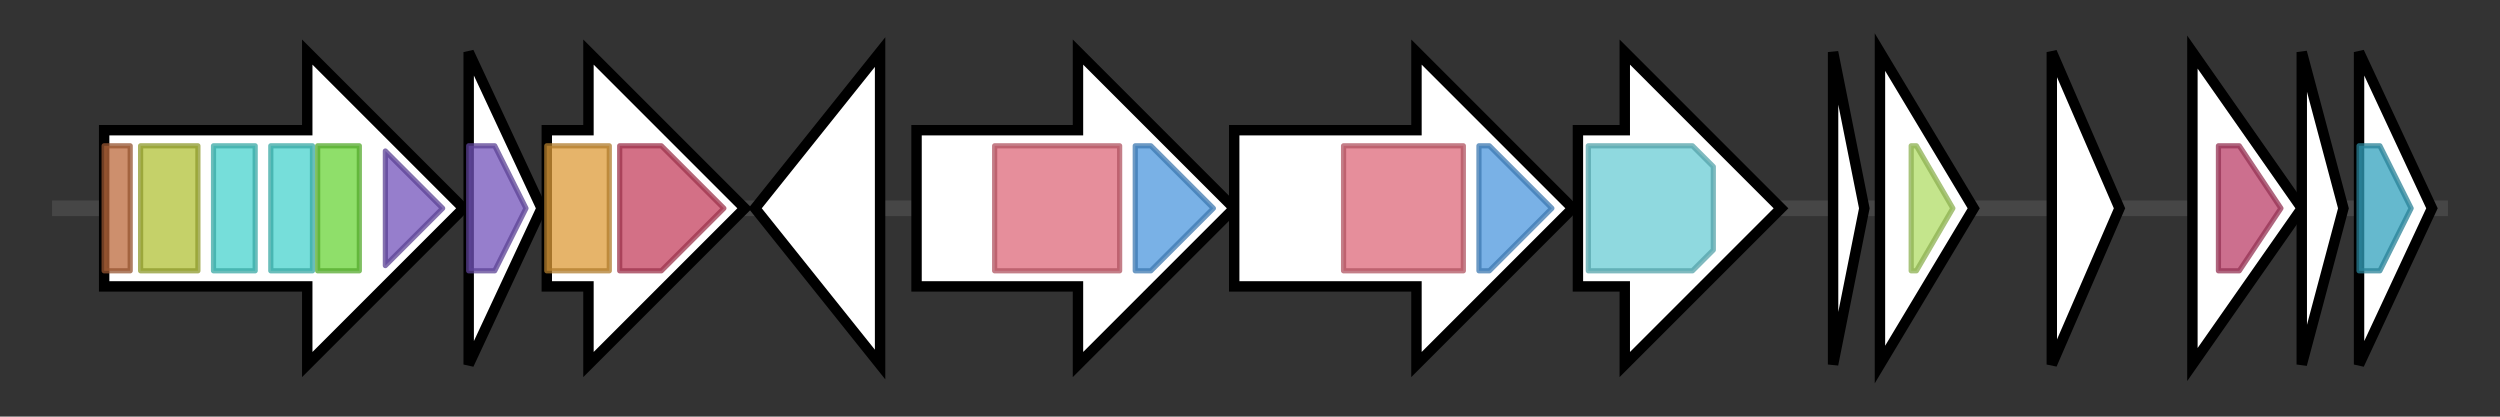 <svg version="1.1" baseProfile="full" xmlns="http://www.w3.org/2000/svg" width="480.067" height="80">
	<rect width="100%" height="100%" fill="#333333" stroke="none"/>
	<g>
		<line x1="10" y1="40.0" x2="470.067" y2="40.0" style="stroke:rgb(70,70,70); stroke-width:3 "/>
		<g>
			<title>mtlR (BEMODAKJ_00438)
Transcriptional regulator MtlR</title>
			<polygon class="mtlR (BEMODAKJ_00438)
Transcriptional regulator MtlR" points="20,25 59,25 59,10 89,40 59,70 59,55 20,55" fill="rgb(255,255,255)" fill-opacity="1.0" stroke="rgb(0,0,0)" stroke-width="2"  />
			<g>
				<title>HTH_11 (PF08279)
"HTH domain"</title>
				<rect class="PF08279" x="20" y="28" stroke-linejoin="round" width="5" height="24" fill="rgb(188,106,60)" stroke="rgb(150,84,48)" stroke-width="1" opacity="0.75" />
			</g>
			<g>
				<title>Mga (PF05043)
"Mga helix-turn-helix domain"</title>
				<rect class="PF05043" x="27" y="28" stroke-linejoin="round" width="11" height="24" fill="rgb(177,193,55)" stroke="rgb(141,154,44)" stroke-width="1" opacity="0.75" />
			</g>
			<g>
				<title>PRD (PF00874)
"PRD domain"</title>
				<rect class="PF00874" x="41" y="28" stroke-linejoin="round" width="8" height="24" fill="rgb(72,210,205)" stroke="rgb(57,168,164)" stroke-width="1" opacity="0.75" />
			</g>
			<g>
				<title>PRD (PF00874)
"PRD domain"</title>
				<rect class="PF00874" x="52" y="28" stroke-linejoin="round" width="8" height="24" fill="rgb(72,210,205)" stroke="rgb(57,168,164)" stroke-width="1" opacity="0.75" />
			</g>
			<g>
				<title>PTS_IIB (PF02302)
"PTS system, Lactose/Cellobiose specific IIB subunit"</title>
				<rect class="PF02302" x="61" y="28" stroke-linejoin="round" width="8" height="24" fill="rgb(106,212,56)" stroke="rgb(84,169,44)" stroke-width="1" opacity="0.75" />
			</g>
			<g>
				<title>PTS_EIIA_2 (PF00359)
"Phosphoenolpyruvate-dependent sugar phosphotransferase system, EIIA 2"</title>
				<polygon class="PF00359" points="74,29 85,40 74,51" stroke-linejoin="round" width="14" height="24" fill="rgb(115,83,186)" stroke="rgb(91,66,148)" stroke-width="1" opacity="0.75" />
			</g>
		</g>
		<g>
			<title>mtlF (BEMODAKJ_00439)
Mannitol-specific phosphotransferase enzyme IIA component</title>
			<polygon class="mtlF (BEMODAKJ_00439)
Mannitol-specific phosphotransferase enzyme IIA component" points="90,10 104,40 90,70" fill="rgb(255,255,255)" fill-opacity="1.0" stroke="rgb(0,0,0)" stroke-width="2"  />
			<g>
				<title>PTS_EIIA_2 (PF00359)
"Phosphoenolpyruvate-dependent sugar phosphotransferase system, EIIA 2"</title>
				<polygon class="PF00359" points="90,28 95,28 101,40 95,52 90,52" stroke-linejoin="round" width="14" height="24" fill="rgb(115,83,186)" stroke="rgb(91,66,148)" stroke-width="1" opacity="0.75" />
			</g>
		</g>
		<g>
			<title>mtlD (BEMODAKJ_00440)
Mannitol-1-phosphate 5-dehydrogenase</title>
			<polygon class="mtlD (BEMODAKJ_00440)
Mannitol-1-phosphate 5-dehydrogenase" points="105,25 113,25 113,10 143,40 113,70 113,55 105,55" fill="rgb(255,255,255)" fill-opacity="1.0" stroke="rgb(0,0,0)" stroke-width="2"  />
			<g>
				<title>Mannitol_dh (PF01232)
"Mannitol dehydrogenase Rossmann domain"</title>
				<rect class="PF01232" x="105" y="28" stroke-linejoin="round" width="12" height="24" fill="rgb(221,155,56)" stroke="rgb(176,124,44)" stroke-width="1" opacity="0.75" />
			</g>
			<g>
				<title>Mannitol_dh_C (PF08125)
"Mannitol dehydrogenase C-terminal domain"</title>
				<polygon class="PF08125" points="119,28 127,28 139,40 127,52 119,52" stroke-linejoin="round" width="22" height="24" fill="rgb(196,64,94)" stroke="rgb(156,51,75)" stroke-width="1" opacity="0.75" />
			</g>
		</g>
		<g>
			<title> (BEMODAKJ_00441)
hypothetical protein</title>
			<polygon class=" (BEMODAKJ_00441)
hypothetical protein" points="145,40 169,10 169,70" fill="rgb(255,255,255)" fill-opacity="1.0" stroke="rgb(0,0,0)" stroke-width="2"  />
		</g>
		<g>
			<title>sbnF (BEMODAKJ_00442)
2-[(L-alanin-3-ylcarbamoyl)methyl]-3-(2- aminoethylcarbamoyl)-2-hydroxypropanoate synthase</title>
			<polygon class="sbnF (BEMODAKJ_00442)
2-[(L-alanin-3-ylcarbamoyl)methyl]-3-(2- aminoethylcarbamoyl)-2-hydroxypropanoate synthase" points="176,25 207,25 207,10 237,40 207,70 207,55 176,55" fill="rgb(255,255,255)" fill-opacity="1.0" stroke="rgb(0,0,0)" stroke-width="2"  />
			<g>
				<title>IucA_IucC (PF04183)
"IucA / IucC family"</title>
				<rect class="PF04183" x="191" y="28" stroke-linejoin="round" width="24" height="24" fill="rgb(221,104,121)" stroke="rgb(176,83,96)" stroke-width="1" opacity="0.75" />
			</g>
			<g>
				<title>FhuF (PF06276)
"Ferric iron reductase FhuF-like transporter"</title>
				<polygon class="PF06276" points="218,28 221,28 233,40 221,52 218,52" stroke-linejoin="round" width="16" height="24" fill="rgb(76,151,221)" stroke="rgb(60,120,176)" stroke-width="1" opacity="0.75" />
			</g>
		</g>
		<g>
			<title> (BEMODAKJ_00443)
hypothetical protein</title>
			<polygon class=" (BEMODAKJ_00443)
hypothetical protein" points="237,25 272,25 272,10 302,40 272,70 272,55 237,55" fill="rgb(255,255,255)" fill-opacity="1.0" stroke="rgb(0,0,0)" stroke-width="2"  />
			<g>
				<title>IucA_IucC (PF04183)
"IucA / IucC family"</title>
				<rect class="PF04183" x="258" y="28" stroke-linejoin="round" width="23" height="24" fill="rgb(221,104,121)" stroke="rgb(176,83,96)" stroke-width="1" opacity="0.75" />
			</g>
			<g>
				<title>FhuF (PF06276)
"Ferric iron reductase FhuF-like transporter"</title>
				<polygon class="PF06276" points="284,28 286,28 298,40 286,52 284,52" stroke-linejoin="round" width="16" height="24" fill="rgb(76,151,221)" stroke="rgb(60,120,176)" stroke-width="1" opacity="0.75" />
			</g>
		</g>
		<g>
			<title>sbnH (BEMODAKJ_00444)
2-[(L-alanin-3-ylcarbamoyl)methyl]-2- hydroxybutanedioate decarboxylase</title>
			<polygon class="sbnH (BEMODAKJ_00444)
2-[(L-alanin-3-ylcarbamoyl)methyl]-2- hydroxybutanedioate decarboxylase" points="303,25 312,25 312,10 342,40 312,70 312,55 303,55" fill="rgb(255,255,255)" fill-opacity="1.0" stroke="rgb(0,0,0)" stroke-width="2"  />
			<g>
				<title>Orn_Arg_deC_N (PF02784)
"Pyridoxal-dependent decarboxylase, pyridoxal binding domain"</title>
				<polygon class="PF02784" points="305,28 325,28 329,32 329,48 325,52 305,52" stroke-linejoin="round" width="24" height="24" fill="rgb(106,204,212)" stroke="rgb(84,163,169)" stroke-width="1" opacity="0.75" />
			</g>
		</g>
		<g>
			<title> (BEMODAKJ_00445)
hypothetical protein</title>
			<polygon class=" (BEMODAKJ_00445)
hypothetical protein" points="352,10 358,40 352,70" fill="rgb(255,255,255)" fill-opacity="1.0" stroke="rgb(0,0,0)" stroke-width="2"  />
		</g>
		<g>
			<title>udk_1 (BEMODAKJ_00446)
Uridine kinase</title>
			<polygon class="udk_1 (BEMODAKJ_00446)
Uridine kinase" points="361,10 379,40 361,70" fill="rgb(255,255,255)" fill-opacity="1.0" stroke="rgb(0,0,0)" stroke-width="2"  />
			<g>
				<title>PRK (PF00485)
"Phosphoribulokinase / Uridine kinase family"</title>
				<polygon class="PF00485" points="367,28 368,28 375,40 368,52 367,52" stroke-linejoin="round" width="10" height="24" fill="rgb(176,220,102)" stroke="rgb(140,176,81)" stroke-width="1" opacity="0.75" />
			</g>
		</g>
		<g>
			<title> (BEMODAKJ_00447)
hypothetical protein</title>
			<polygon class=" (BEMODAKJ_00447)
hypothetical protein" points="394,10 407,40 394,70" fill="rgb(255,255,255)" fill-opacity="1.0" stroke="rgb(0,0,0)" stroke-width="2"  />
		</g>
		<g>
			<title> (BEMODAKJ_00448)
hypothetical protein</title>
			<polygon class=" (BEMODAKJ_00448)
hypothetical protein" points="421,10 442,40 421,70" fill="rgb(255,255,255)" fill-opacity="1.0" stroke="rgb(0,0,0)" stroke-width="2"  />
			<g>
				<title>Lysozyme_like (PF13702)
"Lysozyme-like"</title>
				<polygon class="PF13702" points="426,28 430,28 438,40 430,52 426,52" stroke-linejoin="round" width="15" height="24" fill="rgb(186,63,104)" stroke="rgb(148,50,83)" stroke-width="1" opacity="0.75" />
			</g>
		</g>
		<g>
			<title> (BEMODAKJ_00449)
hypothetical protein</title>
			<polygon class=" (BEMODAKJ_00449)
hypothetical protein" points="442,10 450,40 442,70" fill="rgb(255,255,255)" fill-opacity="1.0" stroke="rgb(0,0,0)" stroke-width="2"  />
		</g>
		<g>
			<title>fosB (BEMODAKJ_00450)
Metallothiol transferase FosB</title>
			<polygon class="fosB (BEMODAKJ_00450)
Metallothiol transferase FosB" points="453,10 467,40 453,70" fill="rgb(255,255,255)" fill-opacity="1.0" stroke="rgb(0,0,0)" stroke-width="2"  />
			<g>
				<title>Glyoxalase (PF00903)
"Glyoxalase/Bleomycin resistance protein/Dioxygenase superfamily"</title>
				<polygon class="PF00903" points="453,28 457,28 463,40 457,52 453,52" stroke-linejoin="round" width="11" height="24" fill="rgb(50,162,189)" stroke="rgb(40,129,151)" stroke-width="1" opacity="0.75" />
			</g>
		</g>
	</g>
</svg>
